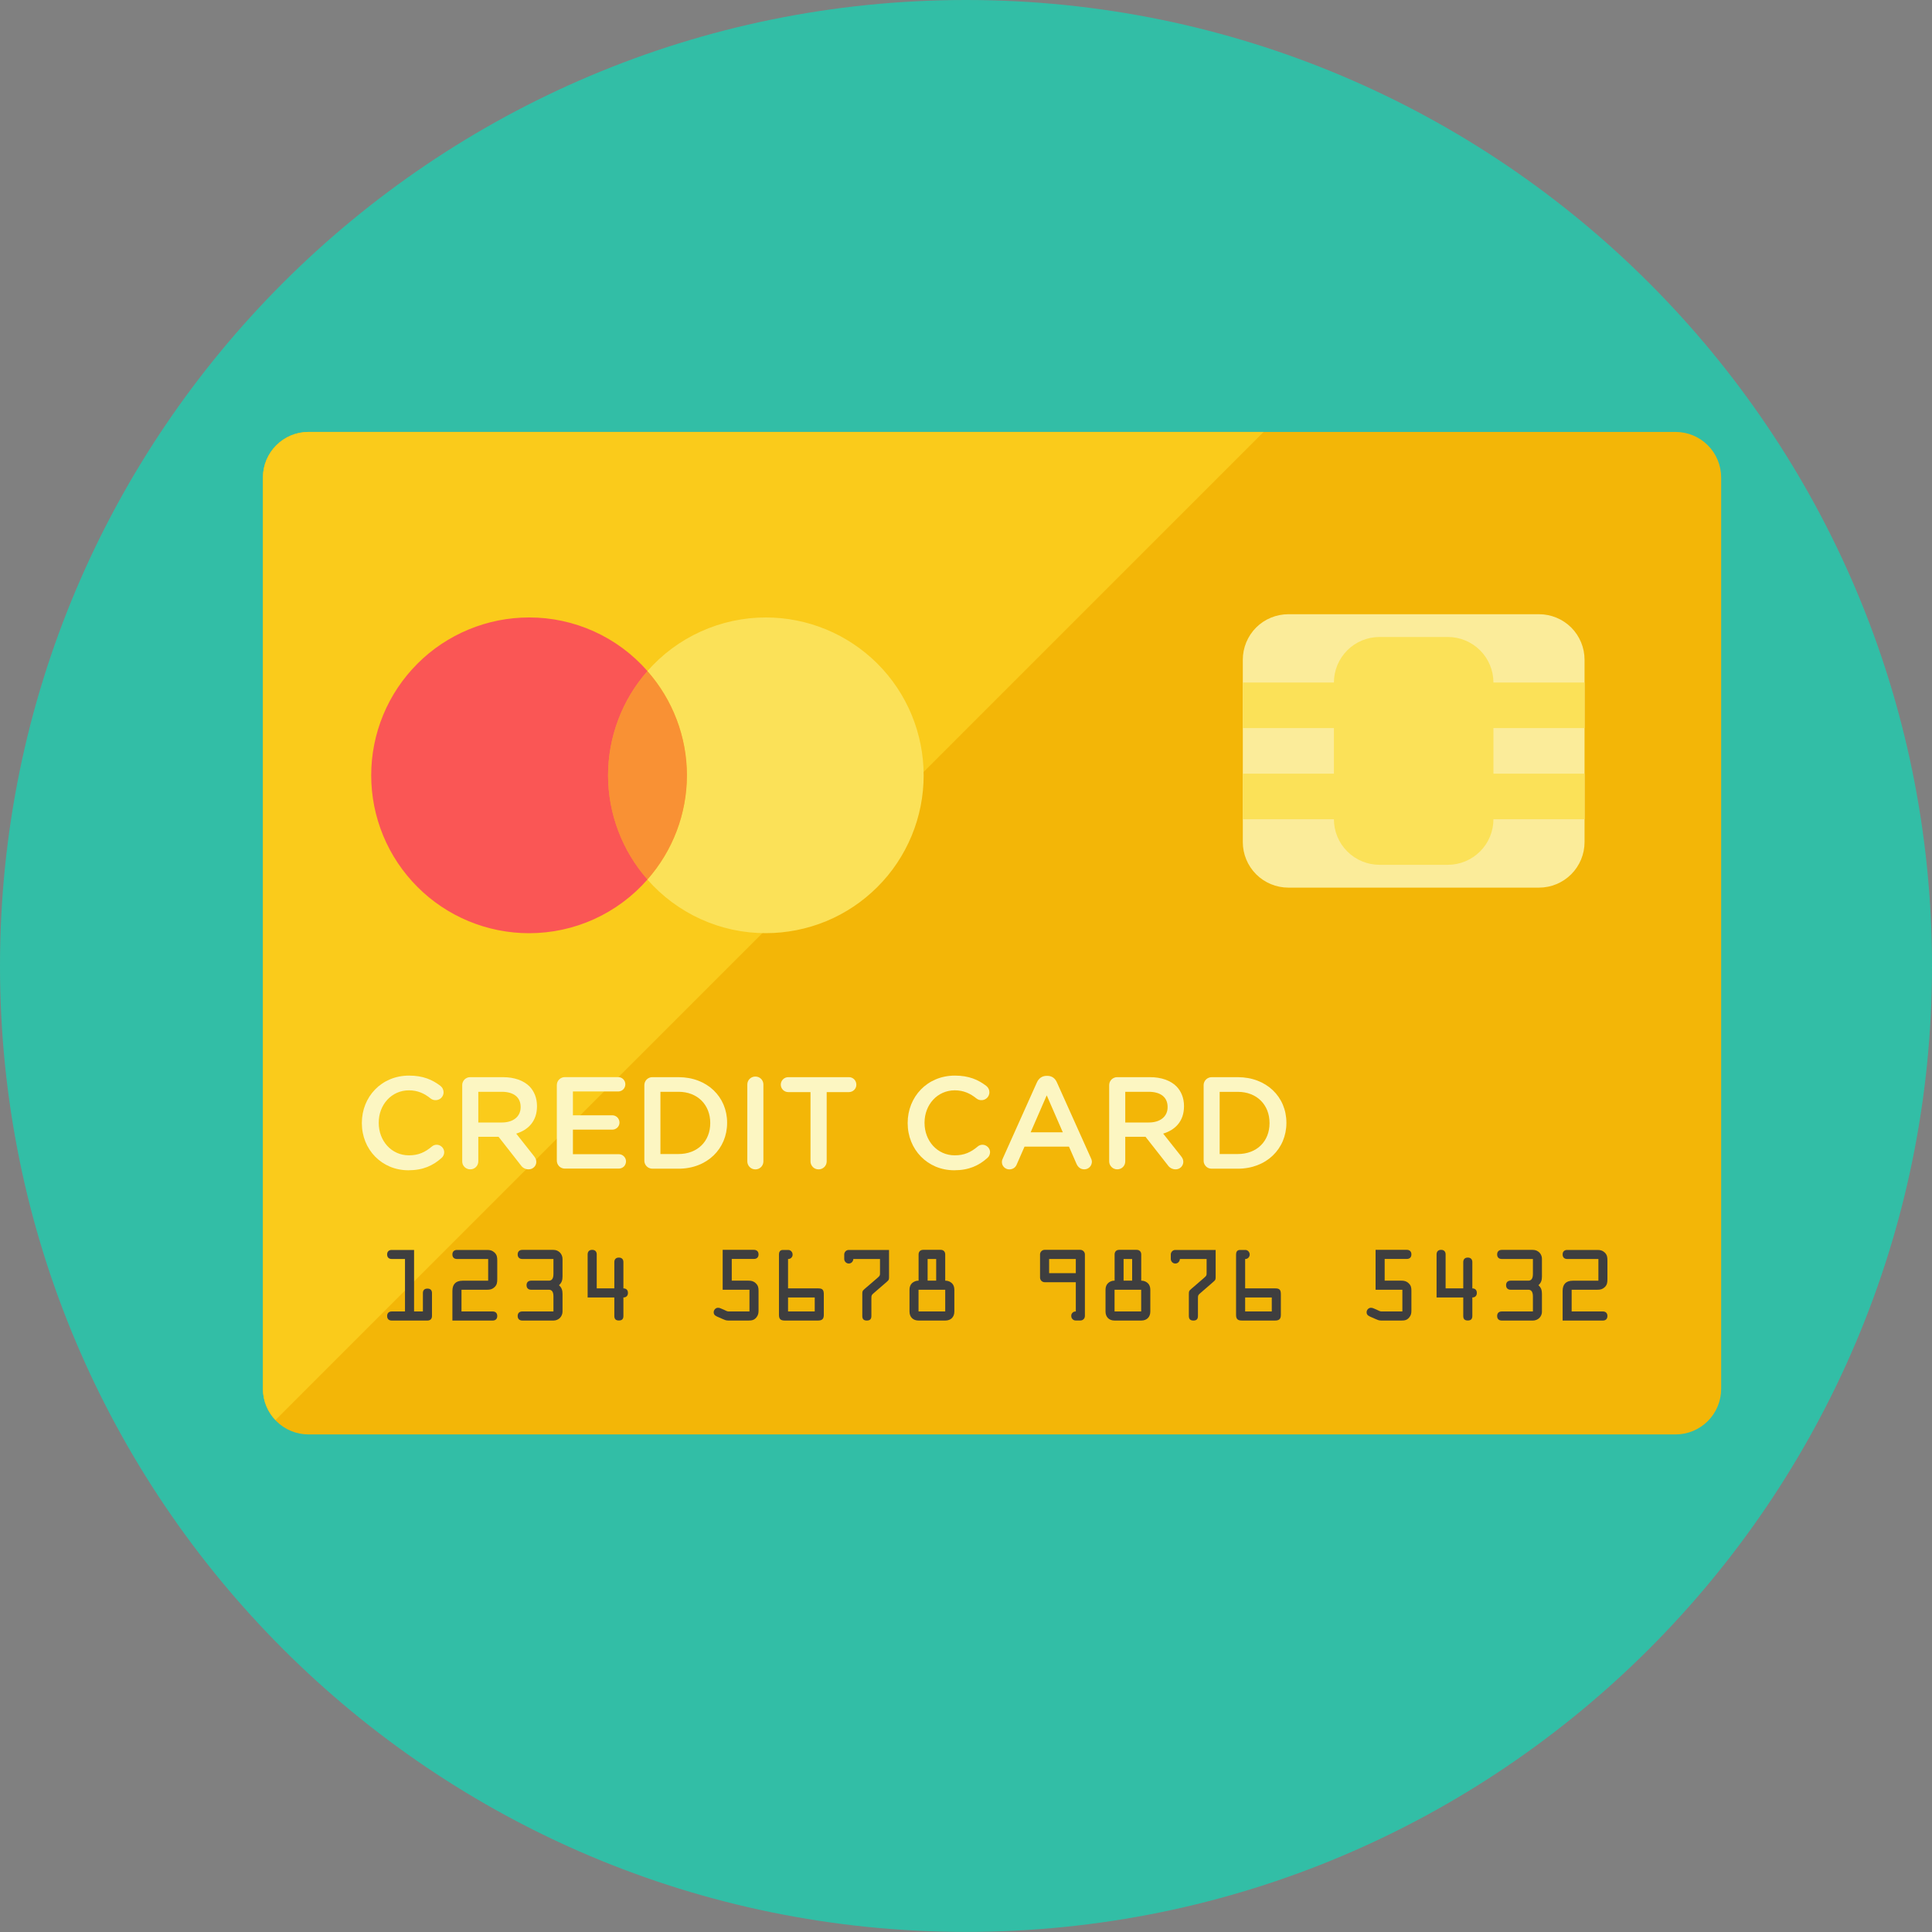<svg width="37" height="37" viewBox="0 0 37 37" fill="none" xmlns="http://www.w3.org/2000/svg">
<rect x="0" y="0" width="37" height="37" fill="#808080" stroke="none"/>
<path d="M18.5 36.998C28.717 36.998 37 28.716 37 18.499C37 8.282 28.717 0 18.5 0C8.283 0 0 8.282 0 18.499C0 28.716 8.283 36.998 18.5 36.998Z" fill="#32BEA6"/>
<path d="M32.962 26.598C32.962 26.83 32.87 27.052 32.707 27.215C32.543 27.379 32.321 27.471 32.09 27.471H5.908C5.676 27.471 5.454 27.379 5.291 27.215C5.127 27.052 5.035 26.83 5.035 26.598V9.145C5.035 8.913 5.127 8.691 5.291 8.528C5.454 8.364 5.676 8.272 5.908 8.272H32.09C32.321 8.272 32.543 8.364 32.707 8.528C32.87 8.691 32.962 8.913 32.962 9.145V26.598Z" fill="#F3B607"/>
<path d="M5.908 8.272C5.676 8.272 5.454 8.364 5.291 8.528C5.127 8.691 5.035 8.913 5.035 9.145V26.598C5.035 26.83 5.127 27.04 5.275 27.196L24.2 8.272H5.908Z" fill="#FACB1B"/>
<path d="M30.346 16.126C30.346 16.358 30.254 16.579 30.091 16.743C29.927 16.907 29.705 16.999 29.474 16.999H24.674C24.442 16.999 24.22 16.907 24.056 16.743C23.893 16.579 23.801 16.358 23.801 16.126V12.635C23.801 12.404 23.893 12.182 24.056 12.018C24.22 11.855 24.442 11.763 24.674 11.763H29.474C29.705 11.763 29.927 11.855 30.091 12.018C30.254 12.182 30.346 12.404 30.346 12.635V16.126Z" fill="#FBEC9A"/>
<path d="M14.666 17.871C14.236 17.872 13.812 17.78 13.421 17.603C13.03 17.425 12.681 17.167 12.398 16.844C12.884 16.292 13.153 15.583 13.154 14.848C13.153 14.113 12.884 13.404 12.398 12.853C12.681 12.53 13.03 12.271 13.421 12.094C13.812 11.917 14.236 11.825 14.666 11.825C15.063 11.825 15.456 11.903 15.823 12.055C16.19 12.207 16.523 12.43 16.804 12.71C17.085 12.991 17.308 13.325 17.459 13.691C17.611 14.058 17.689 14.452 17.689 14.849C17.689 15.246 17.611 15.639 17.459 16.006C17.307 16.372 17.085 16.706 16.804 16.986C16.523 17.267 16.19 17.49 15.823 17.642C15.456 17.793 15.063 17.871 14.666 17.871Z" fill="#FBE158"/>
<path d="M12.4 16.843C11.914 16.292 11.646 15.583 11.645 14.848C11.646 14.113 11.914 13.404 12.4 12.853C12.886 13.404 13.155 14.113 13.156 14.848C13.155 15.583 12.886 16.292 12.4 16.843Z" fill="#F99134"/>
<path d="M10.133 17.872C9.736 17.872 9.343 17.794 8.976 17.642C8.609 17.49 8.275 17.267 7.995 16.986C7.714 16.705 7.491 16.372 7.339 16.005C7.187 15.638 7.109 15.245 7.109 14.848C7.109 14.451 7.187 14.058 7.339 13.691C7.491 13.324 7.714 12.991 7.995 12.71C8.275 12.429 8.609 12.207 8.976 12.055C9.343 11.903 9.736 11.825 10.133 11.825C10.562 11.824 10.987 11.916 11.378 12.093C11.769 12.27 12.117 12.529 12.4 12.852C11.914 13.403 11.646 14.113 11.645 14.848C11.646 15.582 11.914 16.292 12.4 16.843C12.118 17.166 11.769 17.425 11.378 17.603C10.987 17.78 10.562 17.872 10.133 17.872Z" fill="#FA5655"/>
<path d="M8.099 25.116V24.765C8.099 24.715 8.122 24.678 8.186 24.678C8.25 24.678 8.273 24.715 8.273 24.765V25.203C8.273 25.266 8.231 25.29 8.186 25.29H7.501C7.455 25.29 7.414 25.266 7.414 25.203C7.414 25.141 7.456 25.116 7.501 25.116H7.756V24.111H7.501C7.455 24.111 7.414 24.087 7.414 24.024C7.414 23.962 7.456 23.938 7.501 23.938H7.93V25.116H8.099Z" fill="#3E3E3F"/>
<path d="M8.838 25.116H9.436C9.482 25.116 9.523 25.141 9.523 25.203C9.523 25.266 9.481 25.29 9.436 25.29H8.664V24.724C8.664 24.593 8.73 24.527 8.86 24.527H9.349V24.111H8.751C8.705 24.111 8.664 24.087 8.664 24.024C8.664 23.962 8.706 23.938 8.751 23.938H9.328C9.385 23.938 9.425 23.946 9.469 23.986C9.518 24.032 9.523 24.078 9.523 24.141V24.497C9.523 24.56 9.518 24.607 9.469 24.652C9.425 24.692 9.385 24.7 9.328 24.7H8.838L8.838 25.116Z" fill="#3E3E3F"/>
<path d="M10.001 24.111C9.956 24.111 9.914 24.086 9.914 24.024C9.914 23.962 9.956 23.937 10.001 23.937H10.599C10.622 23.937 10.645 23.941 10.666 23.949C10.687 23.958 10.707 23.971 10.723 23.987C10.739 24.003 10.752 24.023 10.76 24.044C10.769 24.065 10.773 24.088 10.773 24.111V24.445C10.773 24.514 10.759 24.565 10.705 24.613C10.759 24.662 10.773 24.712 10.773 24.782V25.116C10.773 25.139 10.769 25.162 10.76 25.183C10.752 25.204 10.739 25.224 10.723 25.24C10.707 25.256 10.687 25.269 10.666 25.277C10.645 25.286 10.622 25.29 10.599 25.29H10.001C9.956 25.29 9.914 25.265 9.914 25.203C9.914 25.14 9.956 25.116 10.001 25.116H10.599V24.827C10.599 24.73 10.561 24.7 10.512 24.7H10.171C10.126 24.7 10.084 24.675 10.084 24.613C10.084 24.55 10.126 24.526 10.171 24.526H10.512C10.56 24.526 10.599 24.497 10.599 24.399V24.111H10.001Z" fill="#3E3E3F"/>
<path d="M11.765 24.674V24.171C11.765 24.128 11.786 24.084 11.852 24.084C11.918 24.084 11.939 24.128 11.939 24.171V24.674C11.984 24.674 12.026 24.698 12.026 24.761C12.026 24.823 11.984 24.848 11.939 24.848V25.202C11.939 25.258 11.914 25.289 11.852 25.289C11.79 25.289 11.765 25.258 11.765 25.202V24.848H11.254V24.023C11.254 23.98 11.275 23.936 11.341 23.936C11.407 23.936 11.428 23.98 11.428 24.023V24.674H11.765Z" fill="#3E3E3F"/>
<path d="M14.014 24.526H14.334C14.389 24.526 14.431 24.535 14.473 24.575C14.521 24.62 14.527 24.662 14.527 24.723V25.095C14.527 25.149 14.521 25.187 14.485 25.231C14.441 25.283 14.396 25.29 14.334 25.29H13.948C13.902 25.29 13.877 25.277 13.833 25.258L13.767 25.229C13.72 25.208 13.668 25.192 13.668 25.132C13.668 25.086 13.706 25.045 13.751 25.045C13.772 25.045 13.788 25.05 13.807 25.059L13.859 25.081C13.884 25.092 13.923 25.116 13.951 25.116H14.353V24.7H13.84V23.936H14.44C14.485 23.936 14.527 23.961 14.527 24.023C14.527 24.086 14.485 24.11 14.44 24.11H14.014V24.526Z" fill="#3E3E3F"/>
<path d="M15.092 24.674H15.673C15.759 24.674 15.777 24.711 15.777 24.791V25.181C15.777 25.262 15.742 25.29 15.664 25.29H15.031C14.949 25.29 14.918 25.261 14.918 25.181V24.024C14.918 23.985 14.932 23.938 14.993 23.938H15.097C15.142 23.938 15.179 23.979 15.179 24.024C15.18 24.036 15.178 24.047 15.174 24.058C15.169 24.069 15.163 24.079 15.155 24.087C15.147 24.095 15.137 24.102 15.126 24.106C15.115 24.11 15.104 24.112 15.092 24.111V24.674ZM15.092 24.848V25.116H15.603V24.848H15.092Z" fill="#3E3E3F"/>
<path d="M16.342 24.111C16.342 24.149 16.311 24.198 16.255 24.198C16.232 24.198 16.21 24.189 16.194 24.172C16.178 24.156 16.168 24.134 16.168 24.111V24.024C16.168 23.986 16.199 23.938 16.255 23.938H17.026V24.442C17.026 24.503 17.028 24.509 16.98 24.551L16.736 24.762C16.691 24.802 16.688 24.805 16.688 24.866V25.203C16.688 25.259 16.663 25.29 16.601 25.29C16.538 25.29 16.514 25.259 16.514 25.203V24.785C16.514 24.727 16.516 24.722 16.559 24.684L16.8 24.477C16.857 24.426 16.853 24.428 16.853 24.351V24.111H16.342Z" fill="#3E3E3F"/>
<path d="M18.016 23.936C18.075 23.936 18.102 23.978 18.102 24.023V24.526C18.15 24.525 18.195 24.543 18.23 24.575C18.261 24.604 18.277 24.648 18.277 24.702V25.116C18.277 25.222 18.211 25.29 18.103 25.29H17.592C17.484 25.29 17.418 25.222 17.418 25.116V24.702C17.418 24.648 17.434 24.605 17.465 24.575C17.499 24.543 17.545 24.525 17.592 24.526V24.023C17.592 23.978 17.619 23.936 17.679 23.936H18.016ZM18.102 25.116V24.7H17.591V25.116H18.102ZM17.929 24.526V24.111H17.765V24.526L17.929 24.526Z" fill="#3E3E3F"/>
<path d="M20.603 24.556H20.005C19.982 24.555 19.96 24.546 19.944 24.53C19.928 24.514 19.919 24.492 19.918 24.469V24.023C19.918 23.978 19.956 23.936 20.005 23.936H20.69C20.738 23.936 20.777 23.978 20.777 24.023V25.202C20.777 25.249 20.742 25.289 20.69 25.289H20.603C20.591 25.29 20.58 25.287 20.569 25.283C20.559 25.279 20.549 25.272 20.541 25.264C20.533 25.256 20.526 25.247 20.522 25.236C20.518 25.225 20.516 25.214 20.516 25.202C20.515 25.191 20.517 25.179 20.521 25.168C20.526 25.158 20.532 25.148 20.54 25.14C20.548 25.131 20.558 25.125 20.569 25.121C20.58 25.117 20.591 25.115 20.603 25.116V24.556ZM20.603 24.382V24.111H20.092V24.382H20.603Z" fill="#3E3E3F"/>
<path d="M21.769 23.936C21.828 23.936 21.856 23.978 21.856 24.023V24.526C21.91 24.526 21.951 24.545 21.983 24.575C22.014 24.604 22.03 24.648 22.03 24.702V25.116C22.03 25.222 21.964 25.29 21.856 25.29H21.346C21.238 25.29 21.172 25.222 21.172 25.116V24.702C21.172 24.648 21.188 24.605 21.219 24.575C21.235 24.559 21.255 24.546 21.277 24.538C21.299 24.529 21.322 24.525 21.346 24.526V24.023C21.346 23.978 21.373 23.936 21.433 23.936H21.769ZM21.855 25.116V24.7H21.345V25.116H21.855ZM21.682 24.526V24.111H21.518V24.526L21.682 24.526Z" fill="#3E3E3F"/>
<path d="M22.596 24.111C22.596 24.149 22.565 24.198 22.509 24.198C22.453 24.198 22.422 24.149 22.422 24.111V24.024C22.422 23.986 22.453 23.938 22.509 23.938H23.281V24.442C23.281 24.503 23.283 24.509 23.234 24.551L22.991 24.762C22.945 24.802 22.942 24.805 22.942 24.866V25.203C22.942 25.259 22.918 25.29 22.855 25.29C22.793 25.29 22.768 25.259 22.768 25.203V24.785C22.768 24.727 22.77 24.722 22.814 24.684L23.054 24.477C23.111 24.426 23.108 24.428 23.108 24.351V24.111H22.596Z" fill="#3E3E3F"/>
<path d="M23.846 24.674H24.426C24.513 24.674 24.53 24.711 24.53 24.791V25.181C24.53 25.262 24.495 25.29 24.417 25.29H23.785C23.703 25.29 23.672 25.261 23.672 25.181V24.024C23.672 23.985 23.686 23.938 23.747 23.938H23.851C23.896 23.938 23.933 23.979 23.933 24.024C23.933 24.036 23.931 24.047 23.927 24.058C23.923 24.069 23.916 24.079 23.908 24.087C23.9 24.095 23.89 24.102 23.88 24.106C23.869 24.11 23.857 24.112 23.846 24.111V24.674ZM23.846 24.848V25.116H24.356V24.848H23.846Z" fill="#3E3E3F"/>
<path d="M26.518 24.526H26.837C26.892 24.526 26.934 24.535 26.976 24.575C27.025 24.62 27.03 24.662 27.03 24.723V25.095C27.03 25.149 27.025 25.187 26.988 25.231C26.945 25.283 26.9 25.29 26.837 25.29H26.452C26.406 25.29 26.38 25.277 26.337 25.258L26.271 25.229C26.224 25.208 26.172 25.192 26.172 25.132C26.172 25.086 26.21 25.045 26.255 25.045C26.276 25.045 26.291 25.05 26.311 25.059L26.363 25.081C26.387 25.092 26.427 25.116 26.455 25.116H26.857V24.7H26.344V23.936H26.944C26.989 23.936 27.03 23.961 27.03 24.023C27.03 24.086 26.988 24.11 26.944 24.11H26.518V24.526Z" fill="#3E3E3F"/>
<path d="M28.023 24.674V24.171C28.023 24.128 28.044 24.084 28.11 24.084C28.176 24.084 28.197 24.128 28.197 24.171V24.674C28.242 24.674 28.283 24.698 28.283 24.761C28.283 24.823 28.241 24.848 28.197 24.848V25.202C28.197 25.258 28.172 25.289 28.11 25.289C28.047 25.289 28.023 25.258 28.023 25.202V24.848H27.512V24.023C27.512 23.98 27.533 23.936 27.599 23.936C27.664 23.936 27.685 23.98 27.685 24.023V24.674H28.023Z" fill="#3E3E3F"/>
<path d="M28.759 24.111C28.713 24.111 28.672 24.086 28.672 24.024C28.672 23.962 28.714 23.937 28.759 23.937H29.357C29.38 23.937 29.402 23.941 29.424 23.949C29.445 23.958 29.464 23.971 29.481 23.987C29.497 24.003 29.51 24.023 29.518 24.044C29.527 24.065 29.531 24.088 29.53 24.111V24.445C29.53 24.514 29.517 24.565 29.463 24.613C29.517 24.662 29.53 24.712 29.53 24.782V25.116C29.531 25.139 29.527 25.162 29.518 25.183C29.51 25.204 29.497 25.224 29.481 25.24C29.464 25.256 29.445 25.269 29.424 25.277C29.402 25.286 29.38 25.29 29.357 25.29H28.759C28.713 25.29 28.672 25.265 28.672 25.203C28.672 25.14 28.714 25.116 28.759 25.116H29.357V24.827C29.357 24.73 29.318 24.7 29.27 24.7H28.93C28.884 24.7 28.843 24.675 28.843 24.613C28.843 24.55 28.884 24.526 28.93 24.526H29.27C29.318 24.526 29.357 24.497 29.357 24.399V24.111H28.759Z" fill="#3E3E3F"/>
<path d="M30.099 25.116H30.698C30.743 25.116 30.784 25.141 30.784 25.203C30.784 25.266 30.742 25.29 30.698 25.29H29.926V24.724C29.926 24.593 29.992 24.527 30.122 24.527H30.611V24.111H30.013C29.967 24.111 29.926 24.087 29.926 24.024C29.926 23.962 29.968 23.938 30.013 23.938H30.59C30.647 23.938 30.687 23.946 30.731 23.986C30.779 24.032 30.784 24.078 30.784 24.141V24.497C30.784 24.56 30.779 24.607 30.731 24.652C30.687 24.692 30.647 24.7 30.59 24.7H30.099V25.116Z" fill="#3E3E3F"/>
<path d="M30.346 13.944V13.071H28.601C28.601 12.84 28.509 12.618 28.345 12.454C28.181 12.291 27.959 12.199 27.728 12.199H26.419C26.188 12.199 25.965 12.291 25.802 12.454C25.638 12.618 25.546 12.84 25.546 13.071H23.801V13.944H25.546V14.817H23.801V15.689H25.546C25.546 15.921 25.638 16.143 25.802 16.306C25.965 16.47 26.188 16.562 26.419 16.562H27.728C27.959 16.562 28.181 16.47 28.345 16.306C28.509 16.143 28.601 15.921 28.601 15.689H30.346V14.817H28.601V13.944H30.346Z" fill="#FBE158"/>
<path d="M6.93 21.51V21.505C6.93 21.007 7.303 20.599 7.834 20.599C8.104 20.599 8.282 20.679 8.435 20.796C8.453 20.811 8.469 20.829 8.479 20.851C8.489 20.872 8.495 20.895 8.495 20.919C8.495 20.939 8.491 20.959 8.483 20.977C8.476 20.995 8.464 21.012 8.45 21.026C8.436 21.04 8.419 21.051 8.4 21.058C8.382 21.066 8.362 21.07 8.342 21.069C8.309 21.07 8.276 21.059 8.249 21.039C8.129 20.941 7.999 20.881 7.831 20.881C7.498 20.881 7.253 21.157 7.253 21.5V21.505C7.253 21.848 7.496 22.126 7.831 22.126C8.017 22.126 8.142 22.065 8.27 21.958C8.295 21.936 8.328 21.923 8.362 21.923C8.44 21.923 8.507 21.988 8.507 22.066C8.507 22.087 8.503 22.107 8.494 22.126C8.485 22.145 8.473 22.162 8.457 22.176C8.292 22.322 8.104 22.412 7.821 22.412C7.31 22.412 6.93 22.014 6.93 21.51Z" fill="#FCF6C2"/>
<path d="M8.852 20.784C8.851 20.763 8.855 20.743 8.863 20.724C8.871 20.705 8.882 20.688 8.896 20.673C8.911 20.659 8.928 20.648 8.947 20.64C8.966 20.632 8.986 20.628 9.007 20.629H9.633C9.853 20.629 10.026 20.694 10.139 20.804C10.231 20.899 10.284 21.029 10.284 21.182V21.187C10.284 21.468 10.121 21.638 9.886 21.71L10.221 22.134C10.251 22.171 10.271 22.204 10.271 22.252C10.271 22.29 10.255 22.327 10.227 22.353C10.2 22.38 10.162 22.395 10.124 22.394C10.094 22.395 10.065 22.387 10.038 22.373C10.012 22.359 9.99 22.339 9.973 22.314L9.548 21.771H9.16V22.241C9.16 22.327 9.092 22.394 9.007 22.394C8.987 22.395 8.967 22.391 8.948 22.383C8.929 22.376 8.912 22.365 8.897 22.35C8.883 22.336 8.871 22.319 8.863 22.301C8.856 22.282 8.852 22.262 8.852 22.241V20.784ZM9.611 21.497C9.831 21.497 9.971 21.382 9.971 21.204V21.2C9.971 21.012 9.836 20.909 9.608 20.909H9.16V21.497H9.611Z" fill="#FCF6C2"/>
<path d="M10.664 22.225V20.783C10.664 20.762 10.668 20.742 10.675 20.723C10.683 20.704 10.694 20.687 10.709 20.673C10.723 20.658 10.741 20.647 10.76 20.639C10.779 20.631 10.799 20.628 10.819 20.628H11.839C11.875 20.628 11.91 20.642 11.936 20.668C11.962 20.694 11.976 20.729 11.976 20.765C11.976 20.802 11.962 20.837 11.936 20.863C11.91 20.889 11.875 20.903 11.839 20.903H10.972V21.359H11.726C11.763 21.359 11.798 21.374 11.824 21.4C11.85 21.427 11.864 21.462 11.864 21.499C11.864 21.574 11.801 21.634 11.726 21.634H10.972V22.104H11.851C11.926 22.104 11.989 22.167 11.989 22.242C11.989 22.26 11.985 22.278 11.978 22.295C11.972 22.312 11.961 22.327 11.949 22.34C11.936 22.352 11.921 22.363 11.904 22.369C11.887 22.376 11.869 22.38 11.851 22.38H10.819C10.799 22.38 10.779 22.377 10.76 22.369C10.741 22.362 10.723 22.35 10.709 22.336C10.694 22.321 10.683 22.304 10.675 22.285C10.667 22.266 10.664 22.246 10.664 22.225Z" fill="#FCF6C2"/>
<path d="M12.34 20.784C12.34 20.763 12.343 20.743 12.351 20.724C12.359 20.705 12.37 20.688 12.385 20.673C12.399 20.659 12.416 20.648 12.435 20.64C12.454 20.632 12.475 20.628 12.495 20.629H12.994C13.544 20.629 13.925 21.007 13.925 21.5V21.505C13.925 21.998 13.544 22.382 12.994 22.382H12.495C12.475 22.382 12.454 22.378 12.435 22.37C12.416 22.363 12.399 22.351 12.385 22.337C12.37 22.322 12.359 22.305 12.351 22.286C12.343 22.267 12.339 22.247 12.34 22.226V20.784ZM12.994 22.101C13.362 22.101 13.602 21.853 13.602 21.51V21.505C13.602 21.162 13.362 20.909 12.994 20.909H12.648V22.101H12.994Z" fill="#FCF6C2"/>
<path d="M14.312 20.769C14.312 20.684 14.38 20.617 14.467 20.617C14.552 20.617 14.62 20.684 14.62 20.769V22.242C14.62 22.327 14.552 22.395 14.467 22.395C14.447 22.395 14.427 22.391 14.408 22.384C14.389 22.376 14.372 22.365 14.358 22.351C14.343 22.337 14.332 22.32 14.324 22.301C14.316 22.282 14.312 22.262 14.312 22.242V20.769Z" fill="#FCF6C2"/>
<path d="M15.522 20.915H15.096C15.058 20.915 15.022 20.9 14.995 20.873C14.968 20.846 14.953 20.81 14.953 20.772C14.953 20.734 14.968 20.698 14.995 20.671C15.022 20.644 15.058 20.629 15.096 20.629H16.26C16.338 20.629 16.4 20.694 16.4 20.772C16.401 20.809 16.386 20.846 16.36 20.872C16.333 20.899 16.298 20.914 16.26 20.915H15.832V22.242C15.832 22.327 15.762 22.395 15.677 22.395C15.657 22.395 15.637 22.391 15.618 22.384C15.599 22.376 15.582 22.365 15.568 22.351C15.554 22.336 15.542 22.319 15.534 22.301C15.526 22.282 15.522 22.262 15.522 22.242L15.522 20.915Z" fill="#FCF6C2"/>
<path d="M17.383 21.51V21.505C17.383 21.007 17.756 20.599 18.287 20.599C18.557 20.599 18.735 20.679 18.888 20.796C18.907 20.811 18.922 20.829 18.932 20.851C18.943 20.872 18.948 20.895 18.948 20.919C18.948 20.939 18.944 20.959 18.936 20.977C18.929 20.995 18.917 21.012 18.903 21.026C18.889 21.04 18.872 21.051 18.854 21.058C18.835 21.066 18.815 21.07 18.795 21.069C18.762 21.07 18.729 21.059 18.703 21.039C18.583 20.941 18.453 20.881 18.285 20.881C17.951 20.881 17.706 21.157 17.706 21.5V21.505C17.706 21.848 17.949 22.126 18.285 22.126C18.47 22.126 18.595 22.065 18.723 21.958C18.748 21.936 18.781 21.923 18.815 21.923C18.893 21.923 18.961 21.988 18.961 22.066C18.96 22.087 18.956 22.107 18.947 22.126C18.939 22.145 18.926 22.162 18.91 22.176C18.745 22.322 18.557 22.412 18.274 22.412C17.763 22.412 17.383 22.014 17.383 21.51Z" fill="#FCF6C2"/>
<path d="M19.207 22.181L19.858 20.729C19.894 20.651 19.956 20.604 20.044 20.604H20.059C20.146 20.604 20.207 20.651 20.241 20.729L20.893 22.181C20.904 22.201 20.91 22.223 20.911 22.246C20.911 22.265 20.907 22.285 20.9 22.303C20.893 22.321 20.883 22.337 20.869 22.351C20.855 22.365 20.839 22.375 20.822 22.383C20.804 22.39 20.785 22.394 20.765 22.394C20.692 22.394 20.643 22.351 20.615 22.286L20.472 21.959H19.621L19.473 22.297C19.463 22.326 19.443 22.351 19.418 22.369C19.392 22.386 19.362 22.395 19.331 22.395C19.305 22.395 19.281 22.389 19.259 22.376C19.237 22.364 19.219 22.346 19.206 22.324C19.194 22.302 19.187 22.278 19.188 22.252C19.188 22.227 19.195 22.203 19.207 22.181ZM20.354 21.685L20.046 20.977L19.738 21.685H20.354Z" fill="#FCF6C2"/>
<path d="M21.242 20.784C21.242 20.763 21.246 20.743 21.253 20.724C21.261 20.705 21.273 20.688 21.287 20.673C21.302 20.659 21.319 20.648 21.338 20.64C21.357 20.632 21.377 20.628 21.398 20.629H22.023C22.244 20.629 22.417 20.694 22.529 20.804C22.622 20.899 22.675 21.029 22.675 21.182V21.187C22.675 21.468 22.512 21.638 22.276 21.71L22.612 22.134C22.642 22.171 22.662 22.204 22.662 22.252C22.661 22.29 22.645 22.327 22.618 22.353C22.59 22.38 22.553 22.395 22.515 22.394C22.485 22.395 22.455 22.387 22.429 22.373C22.402 22.359 22.38 22.339 22.364 22.314L21.938 21.771H21.55V22.241C21.55 22.327 21.483 22.394 21.398 22.394C21.377 22.395 21.357 22.391 21.338 22.383C21.32 22.376 21.302 22.365 21.288 22.35C21.273 22.336 21.262 22.319 21.254 22.301C21.246 22.282 21.242 22.262 21.242 22.241V20.784ZM22.001 21.497C22.221 21.497 22.361 21.382 22.361 21.204V21.2C22.361 21.012 22.226 20.909 21.998 20.909H21.55V21.497H22.001Z" fill="#FCF6C2"/>
<path d="M23.051 20.784C23.05 20.764 23.054 20.744 23.062 20.725C23.07 20.706 23.081 20.689 23.096 20.674C23.11 20.66 23.127 20.648 23.146 20.641C23.165 20.633 23.185 20.629 23.206 20.629H23.704C24.255 20.629 24.636 21.007 24.636 21.501V21.506C24.636 21.999 24.255 22.382 23.704 22.382H23.206C23.185 22.382 23.165 22.378 23.146 22.371C23.127 22.363 23.11 22.352 23.095 22.337C23.081 22.323 23.07 22.305 23.062 22.287C23.054 22.267 23.05 22.247 23.051 22.227V20.784ZM23.704 22.101C24.073 22.101 24.313 21.854 24.313 21.511V21.505C24.313 21.162 24.073 20.91 23.704 20.91H23.358V22.101H23.704Z" fill="#FCF6C2"/>
</svg>
